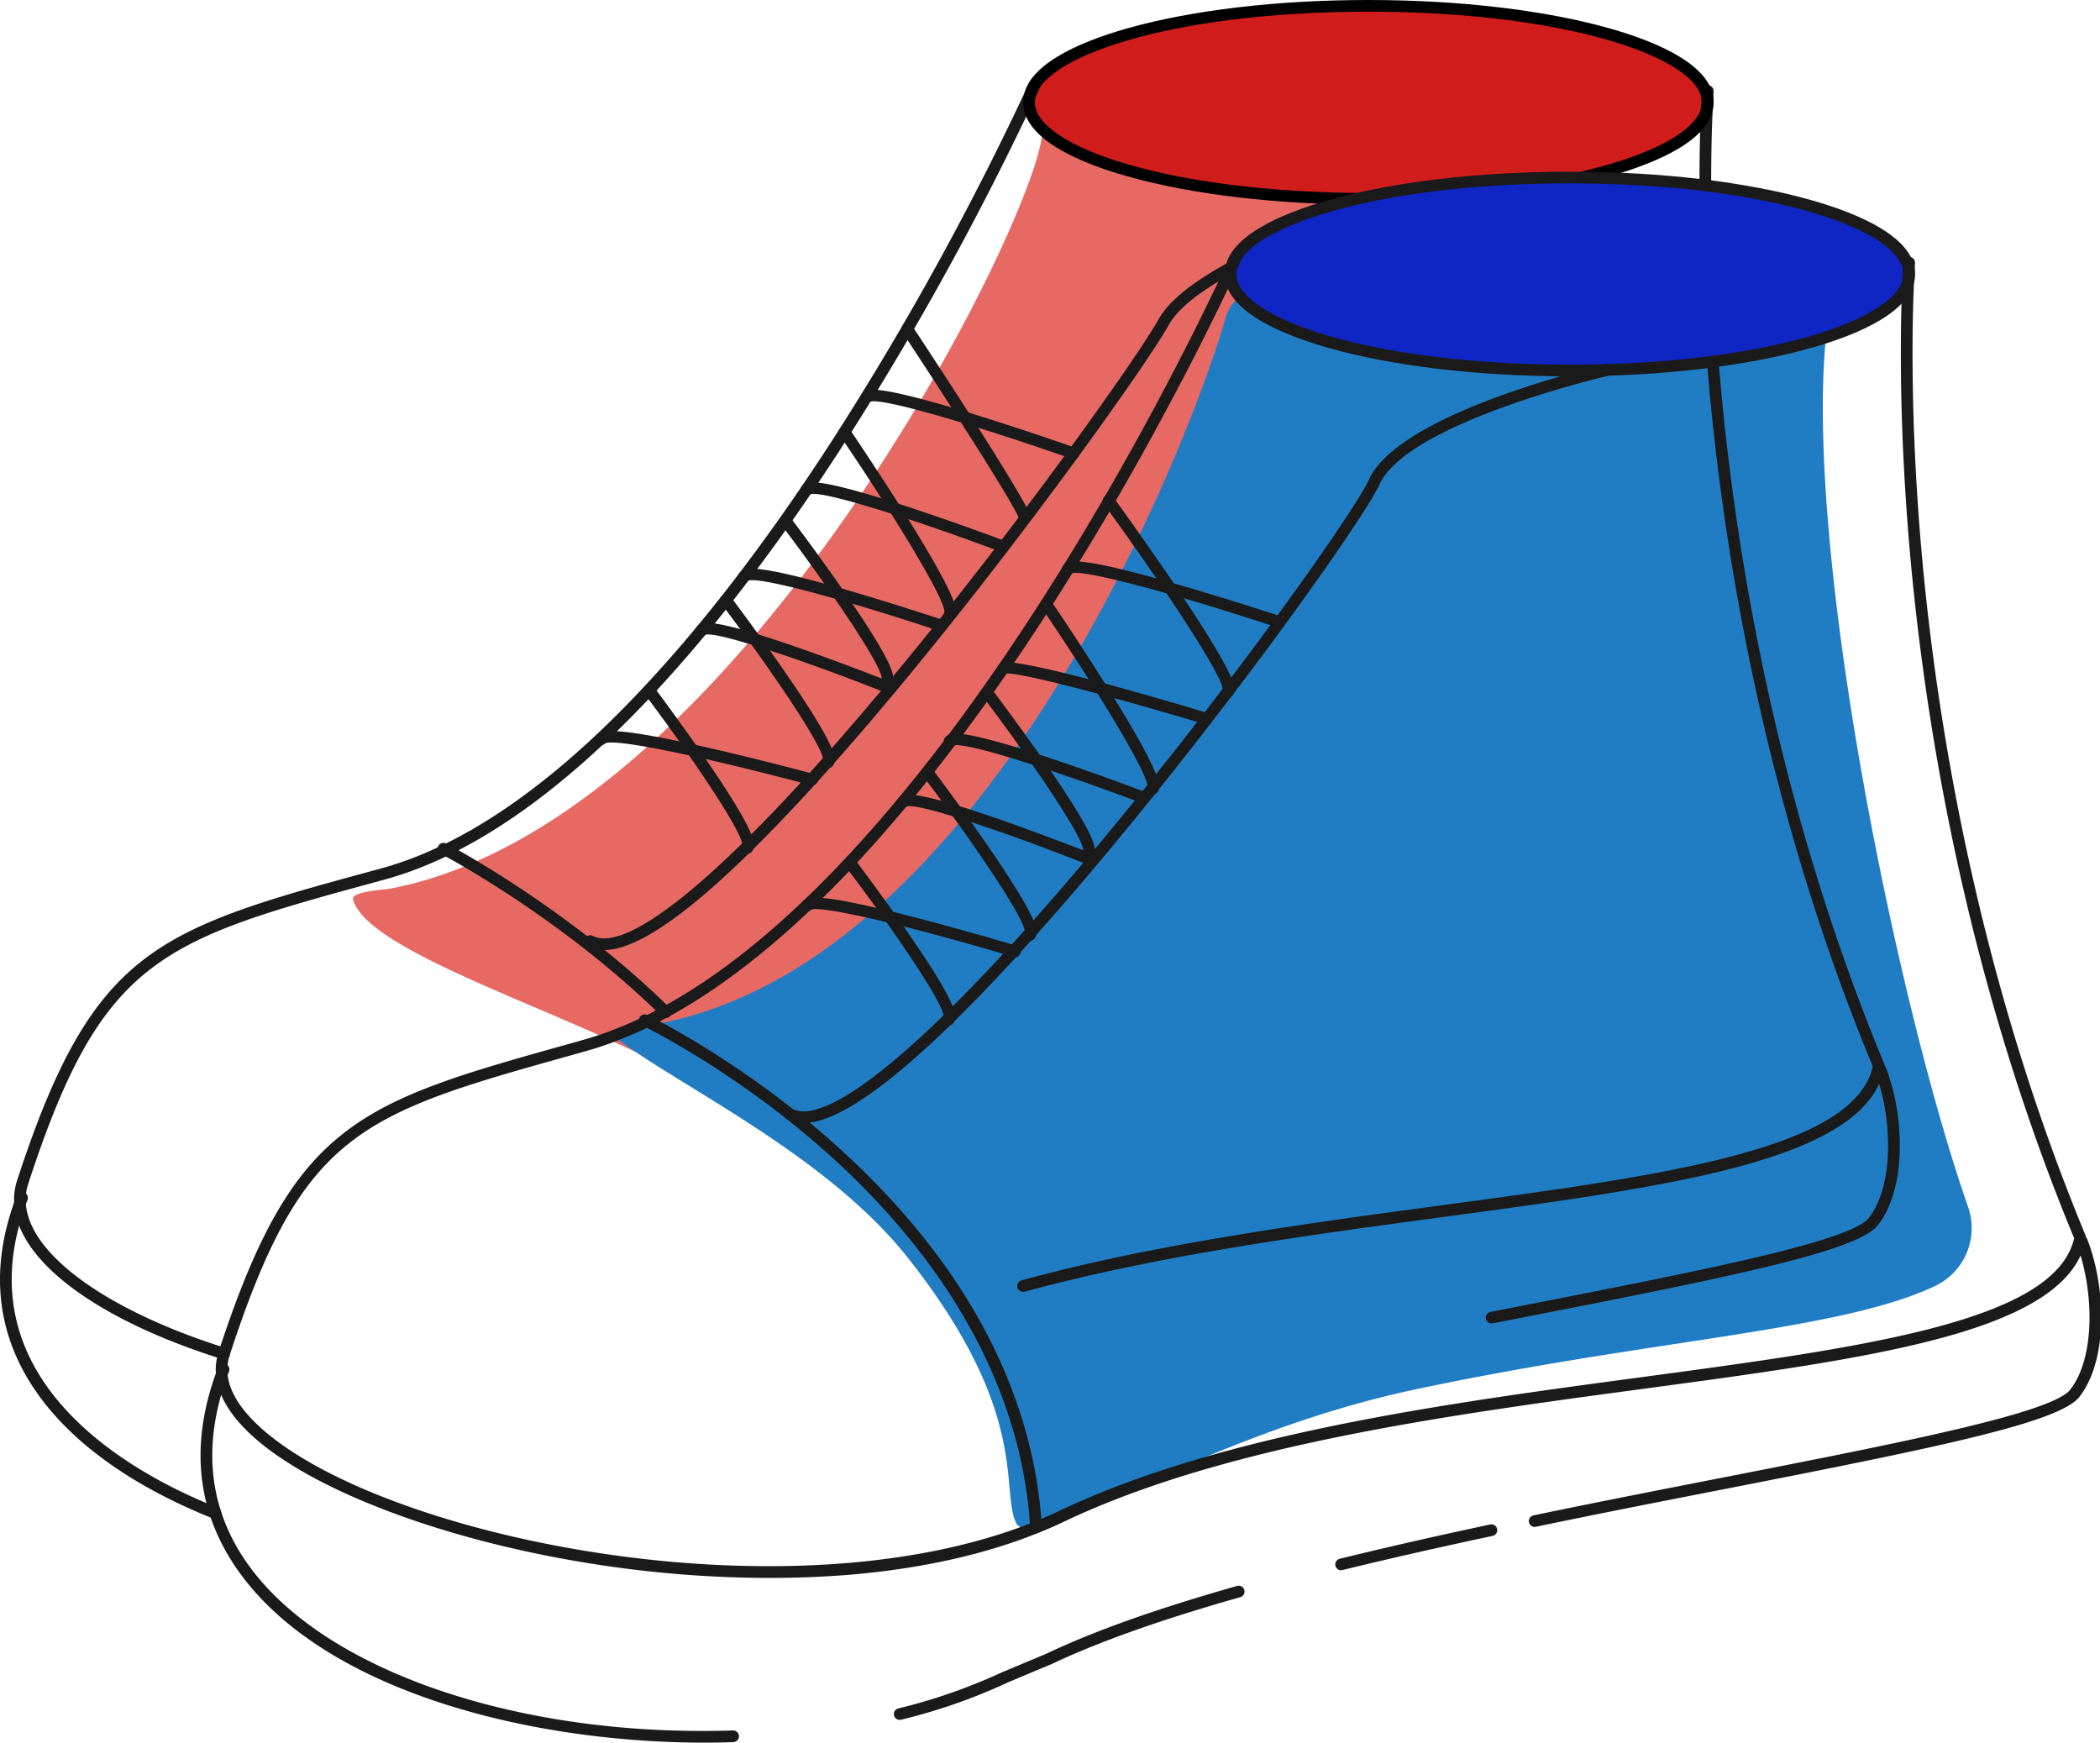 <?xml version="1.0" standalone="no"?><!DOCTYPE svg PUBLIC "-//W3C//DTD SVG 1.1//EN" "http://www.w3.org/Graphics/SVG/1.1/DTD/svg11.dtd"><svg t="1723105590248" class="icon" viewBox="0 0 1234 1024" version="1.1" xmlns="http://www.w3.org/2000/svg" p-id="25879" xmlns:xlink="http://www.w3.org/1999/xlink" width="241.016" height="200"><path d="M612.447 76.496s329.151-1.822 339.191 24.987c0 46.661 72.666 451.203 119.356 558.195a23.438 23.438 0 0 1-10.844 30.323c-58.021 29.003-157.052 2.582-316.6 36.319-124.348 26.292-149.493 46.044-158.501 27.038-9.496-20.082-70.888-44.093-162.589-108.024-62.396-43.477-204.573-81.517-215.016-116.631-1.434-4.977 18.016-5.738 21.745-6.512C436.289 482.961 613.724 119.585 612.447 76.496z" fill="#E76963" p-id="25880"></path><path d="M741.715 170.105c59.8 0.072 248.15 1.535 304.795 16.61 9.18 2.438 27.383 2.037 26.45 11.475-12.479 126.6 41.597 390.959 83.568 511.118a37.667 37.667 0 0 1-19.651 46.474c-56.616 26.665-167.035 31.112-306.616 60.976-126.872 27.182-224.124 97.123-233.19 78.103-9.481-20.01 8.692-64.404-63.716-155.904-47.192-59.642-131.778-99.432-169.632-127.747-4.16-3.113 19.178-8.951 22.95-9.668 190.674-36.061 309.686-332.693 333.755-415.429a22.233 22.233 0 0 1 21.286-16.008z" fill="#217DC3" p-id="25881"></path><path d="M606.896 60.13a197.229 56.085 0 1 0 394.459 0 197.229 56.085 0 1 0-394.459 0Z" fill="#D11C1C" p-id="25882"></path><path d="M804.082 116.903c-52.743 0-102.33-5.852-139.653-16.453-37.538-10.672-58.294-25.016-58.294-40.321S626.834 30.495 664.401 19.809c37.294-10.6 86.91-16.453 139.653-16.453s102.344 5.852 139.653 16.453c37.581 10.686 58.279 25.001 58.279 40.321s-20.641 29.649-58.222 40.321c-37.309 10.6-86.91 16.453-139.681 16.453z m0-112.17c-108.369 0-196.512 24.844-196.512 55.396s88.172 55.468 196.512 55.468 196.512-24.844 196.512-55.396-88.101-55.468-196.512-55.468z" p-id="25883"></path><path d="M876.462 777.7a3.428 3.428 0 0 1-0.66-6.785l18.647-3.658c103.563-20.254 192.969-37.739 203.684-51.566 15.19-19.479 13.756-59.656 3.715-85.705a3.428 3.428 0 0 1 6.397-2.467c10.944 28.415 12.178 70.73-4.705 92.389-11.719 15.09-82.865 29.692-207.743 54.077l-18.647 3.643a2.582 2.582 0 0 1-0.689 0.072zM126.603 892.595a3.557 3.557 0 0 1-1.262-0.23c-46.933-18.647-82.75-44.136-103.563-73.8-24.184-34.425-28.258-73.455-12.063-115.813a3.428 3.428 0 1 1 6.397 2.453c-40.88 106.977 64.548 162.087 111.754 180.734a3.428 3.428 0 0 1-1.262 6.613z" fill="#1A1A1A" p-id="25884"></path><path d="M601.13 759.096a3.428 3.428 0 0 1-0.904-6.727c78.218-21.43 167.552-33.436 246.372-44.05 130.214-17.514 242.786-32.647 253.888-81.603-63.113-152.347-86.982-299.961-95.961-397.04-9.74-105.457-4.432-175.785-4.389-176.431a3.431 3.431 0 0 1 6.842 0.531c0 0.703-5.322 70.587 4.389 175.498 8.965 96.779 32.862 244.019 95.861 395.893a3.4 3.4 0 0 1 0.186 1.965c-4.963 25.317-31.815 43.778-84.529 58.107-46.431 12.623-109.014 21.043-175.326 29.965-78.605 10.571-167.709 22.549-245.482 43.849a3.27 3.27 0 0 1-0.947 0.043zM131.71 798.857a3.672 3.672 0 0 1-1.018-0.158c-60.101-18.819-102.803-45.585-117.161-73.427-5.608-10.873-6.756-21.516-3.428-31.801 22.62-69.41 43.39-105.686 74.072-129.411 31.327-24.213 73.914-35.86 138.39-53.374l1.434-0.402c45.112-12.293 93.236-44.136 142.88-94.67 39.962-40.608 81-93.236 121.924-156.507a1764.807 1764.807 0 0 0 116.415-211.358 3.428 3.428 0 0 1 6.254 2.797 1770.703 1770.703 0 0 1-116.874 212.29c-41.138 63.615-82.478 116.688-122.755 157.568-50.577 51.409-99.705 83.912-145.993 96.492l-1.434 0.402c-129.468 35.243-164.267 44.724-207.815 178.295-2.74 8.42-1.736 17.356 2.998 26.536 13.326 25.819 55.626 52.025 113.131 70.027a3.428 3.428 0 0 1-1.033 6.699z" fill="#1A1A1A" p-id="25885"></path><path d="M804.082 120.26c-53.56 0-103.965-5.953-141.933-16.739-27.77-7.904-60.89-21.846-60.89-43.39s33.12-35.487 60.89-43.39C700.117 5.953 750.522 0 804.082 0s103.979 5.953 142.005 16.739c27.784 7.904 60.89 21.846 60.89 43.39s-33.149 35.487-60.89 43.39c-37.997 10.787-88.402 16.739-142.005 16.739z m0-113.403c-117.219 0-195.967 27.54-195.967 53.273s78.777 53.273 195.967 53.273S1000.064 85.863 1000.064 60.13 921.344 6.856 804.082 6.856z" p-id="25886"></path><path d="M354.902 558.252a20.87 20.87 0 0 1-9.826-2.295 3.428 3.428 0 0 1 3.17-6.067c22.305 11.662 86.838-44.136 177.09-153.15 72.566-87.498 142.923-186.629 155.517-209.206 21.157-37.94 139.481-72.867 144.501-74.345a3.428 3.428 0 0 1 1.922 6.584c-1.205 0.344-120.633 35.587-140.442 71.103-12.694 22.764-83.41 122.368-156.22 210.268-42.042 50.763-78.304 89.98-107.78 116.545-30.122 27.167-52.513 40.565-67.933 40.565z" fill="#1A1A1A" p-id="25887"></path><path d="M602.134 307.534a3.414 3.414 0 0 1-3.313-2.596c-1.678-6.799-42.903-70.83-68.492-109.588a3.437 3.437 0 0 1 5.738-3.787c6.842 10.371 66.9 101.541 69.41 111.739a3.414 3.414 0 0 1-2.496 4.145 4.303 4.303 0 0 1-0.846 0.086zM557.926 364.666a3.428 3.428 0 0 1-2.955-5.149c0.115-8.147-30.954-58.81-61.478-103.649a3.428 3.428 0 1 1 5.666-3.859c0.172 0.258 17.213 25.417 33.35 51.122 9.467 15.147 16.739 27.512 21.616 36.778 8.606 16.295 8.807 21.014 6.297 23.682a3.4 3.4 0 0 1-2.496 1.076z m-2.496-5.738zM521.019 403.825a3.471 3.471 0 0 1-2.352-0.932 3.428 3.428 0 0 1-0.588-4.303c0-7.746-29.835-51.638-59.011-90.281a3.428 3.428 0 1 1 5.465-4.131c0.172 0.215 16.682 22.075 32.173 44.466 9.137 13.225 16.137 24.083 20.827 32.26 8.363 14.588 8.52 19.02 5.981 21.717a3.4 3.4 0 0 1-2.496 1.205z m-2.496-5.738zM486.565 451.418a3.443 3.443 0 0 1-2.955-5.164c-0.072-7.789-30.237-52.37-59.786-91.543a3.431 3.431 0 0 1 5.479-4.131c0.158 0.23 16.868 22.405 32.561 45.155 9.252 13.412 16.338 24.385 21.086 32.69 8.477 14.76 8.606 19.207 6.111 21.918a3.457 3.457 0 0 1-2.496 1.076z m-2.496-5.738zM439.129 501.665a3.428 3.428 0 0 1-2.941-5.193c0-7.631-28.889-50.706-57.275-88.488a3.428 3.428 0 0 1 5.479-4.117c0.158 0.215 16.237 21.631 31.298 43.649 8.879 12.91 15.692 23.61 20.225 31.643 8.076 14.344 8.176 18.805 5.738 21.43a3.486 3.486 0 0 1-2.525 1.076z m-2.496-5.738z" fill="#1A1A1A" p-id="25888"></path><path d="M630.851 269.795a3.5 3.5 0 0 1-1.133-0.201c-52.14-18.346-110.061-35.774-118.122-33.608a3.428 3.428 0 0 1-5.479-4.016c1.85-3.356 6.34-4.375 24.758-0.143 10.371 2.381 24.456 6.326 41.87 11.719 29.563 9.166 58.954 19.493 59.24 19.594a3.428 3.428 0 0 1-1.133 6.656z m-118.725-34.526zM587.776 323.915a3.127 3.127 0 0 1-1.191-0.215c-48.454-18.131-102.459-35.387-110.262-33.321a3.428 3.428 0 0 1-5.508-4.002c1.807-3.299 6.254-4.389 23.581-0.172 9.725 2.367 22.95 6.268 39.216 11.633 27.655 9.094 55.095 19.35 55.368 19.45a3.428 3.428 0 0 1-1.205 6.627z m-110.95-34.239zM553.408 371.121a3.127 3.127 0 0 1-1.076-0.172c-49.63-16.61-104.826-32.145-112.528-29.792a3.457 3.457 0 0 1-4.188 0.689 3.414 3.414 0 0 1-1.348-4.647c1.779-3.256 6.24-4.418 23.797-0.775 9.926 2.066 23.366 5.565 39.977 10.385 28.186 8.205 56.185 17.557 56.458 17.643a3.428 3.428 0 0 1-1.09 6.67zM523.027 407.813a3.529 3.529 0 0 1-1.262-0.244c-46.991-18.647-99.475-36.52-107.235-34.612a3.428 3.428 0 0 1-5.494-4.002c1.822-3.328 6.197-4.375 23.165 0 9.481 2.482 22.334 6.541 38.198 12.092 26.924 9.41 53.618 19.995 53.89 20.082a3.428 3.428 0 0 1-1.262 6.613z m-107.996-35.559zM477.284 461.531a3.256 3.256 0 0 1-0.904-0.115c-53.532-14.43-112.786-27.512-120.489-24.743a3.443 3.443 0 0 1-4.217 0.717 3.4 3.4 0 0 1-1.348-4.647c1.75-3.184 4.145-7.559 67.488 7 30.122 6.914 60.072 14.975 60.374 15.061a3.428 3.428 0 0 1-0.889 6.727zM391.278 598.2a3.457 3.457 0 0 1-2.395-0.975c-59.886-58.81-129.096-95.129-129.841-95.488a3.428 3.428 0 0 1 3.17-6.082c0.703 0.359 70.859 37.194 131.477 96.678a3.428 3.428 0 0 1-2.41 5.867z" fill="#1A1A1A" p-id="25889"></path><path d="M725.248 161.011a197.229 56.085 0 1 0 394.459 0 197.229 56.085 0 1 0-394.459 0Z" fill="#1026C4" p-id="25890"></path><path d="M922.463 217.784c-52.743 0-102.33-5.838-139.653-16.453-37.567-10.686-58.265-25.001-58.265-40.321s20.727-29.635 58.265-40.306c37.294-10.615 86.91-16.453 139.653-16.453s102.344 5.838 139.667 16.453c37.567 10.686 58.265 25.001 58.265 40.306s-20.698 29.635-58.265 40.321c-37.323 10.615-86.91 16.453-139.667 16.453z m0-112.17c-108.369 0-196.512 24.858-196.512 55.396s88.172 55.411 196.512 55.411 196.512-24.858 196.512-55.411-88.129-55.454-196.512-55.454zM901.808 897.243a3.428 3.428 0 0 1-0.689-6.785c38.184-7.932 75.564-15.233 111.696-22.305 103.535-20.268 192.955-37.768 203.684-51.566 15.19-19.479 13.756-59.656 3.715-85.705a3.428 3.428 0 0 1 6.397-2.467c10.944 28.401 12.178 70.73-4.705 92.389-11.762 15.09-82.965 29.635-207.801 54.062-36.118 7.072-73.47 14.344-111.625 22.305a3.902 3.902 0 0 1-0.674 0.072zM788.06 922.717a3.428 3.428 0 0 1-0.818-6.756c26.551-6.512 55.511-13.11 88.502-20.168a3.433 3.433 0 0 1 1.434 6.713c-32.991 7.029-61.822 13.612-88.301 20.082a3.184 3.184 0 0 1-0.818 0.129zM528.679 1010.66a3.428 3.428 0 0 1-0.818-6.756 329.681 329.681 0 0 0 61.88-21.674h0.143l24.571-10.299c28.43-13.512 65.222-26.594 112.5-40.005a3.428 3.428 0 0 1 1.865 6.598c-46.933 13.311-83.41 26.278-111.495 39.618h-0.143l-24.571 10.313a336.538 336.538 0 0 1-63.113 22.09 3.328 3.328 0 0 1-0.818 0.115zM413.927 1024c-103.162 0-223.579-30.309-273.683-100.594-25.016-35.085-29.104-75.377-12.135-119.758a3.428 3.428 0 1 1 6.397 2.438c-16.094 42.114-12.278 80.326 11.317 113.317 42.358 59.413 148.058 97.74 266.64 97.74q9.108 0 18.274-0.301a3.43 3.43 0 0 1 0.215 6.856q-8.42 0.316-17.026 0.301z" fill="#1A1A1A" p-id="25891"></path><path d="M452.082 927.221a669.762 669.762 0 0 1-90.969-6.369c-90.209-12.465-173.146-42.2-211.315-75.736-19.264-16.94-26.651-34.425-21.344-50.749 44.28-135.852 82.449-146.509 208.92-181.795l5.006-1.434c197.645-55.181 377.733-454.058 381.19-462.176a3.084 3.084 0 0 1 0.416-0.846 3.428 3.428 0 0 1 6.254 2.008 8.606 8.606 0 0 1-0.617 1.865c-3.17 7.889-17.399 37.481-31.399 64.548-18.461 35.716-48.167 90.166-84.902 146.739-41.181 63.443-82.506 116.387-122.827 157.367-50.605 51.423-99.805 84.07-146.308 97.037l-5.006 1.434c-126.973 35.43-161.097 44.954-204.243 177.32-4.418 13.698 2.152 28.329 19.364 43.534 75.191 66.111 325.091 115.827 468.1 47.866 95.531-45.399 226.749-63.113 342.519-78.619 130.214-17.514 242.786-32.661 253.888-81.603-63.113-152.361-86.982-299.961-95.961-397.055-9.74-105.442-4.432-175.785-4.389-176.431a3.431 3.431 0 0 1 6.842 0.531c0 0.689-5.322 70.572 4.389 175.484 8.965 96.779 32.862 244.019 95.861 395.893a3.457 3.457 0 0 1 0.186 1.979c-4.963 25.317-31.815 43.778-84.529 58.107-46.431 12.623-109.014 21.043-175.326 29.95C850.6 831.576 719.955 849.162 625.386 894.087c-34.856 16.567-77.156 27.081-125.739 31.241-15.334 1.234-31.212 1.893-47.565 1.893z" fill="#1A1A1A" p-id="25892"></path><path d="M922.463 221.141c-53.56 0-103.965-5.938-141.919-16.739-27.784-7.889-60.89-21.831-60.89-43.39s33.106-35.487 60.89-43.376c37.954-10.801 88.359-16.739 141.919-16.739s103.979 5.938 142.005 16.739c27.784 7.889 60.89 21.831 60.89 43.376S1092.252 196.512 1064.468 204.401c-38.054 10.801-88.43 16.739-142.005 16.739z m0-113.403c-117.219 0-195.967 27.555-195.967 53.273s78.748 53.273 195.967 53.273 195.981-27.54 195.981-53.273-78.748-53.273-195.981-53.273z" fill="#1A1A1A" p-id="25893"></path><path d="M472.163 659.908a20.297 20.297 0 0 1-9.61-2.209 3.428 3.428 0 1 1 3.17-6.067c3.916 2.051 9.41 1.893 16.323-0.473 34.167-11.662 100.02-76.123 185.41-181.494 70.285-86.724 129.096-170.693 137.085-188.078 18.102-39.331 134.417-66.427 139.366-67.56a3.428 3.428 0 0 1 1.535 6.684c-1.191 0.273-117.979 27.454-134.675 63.744-8.176 17.743-67.417 102.401-137.989 189.527-60.904 75.234-143.181 168.183-188.566 183.66a37.825 37.825 0 0 1-12.049 2.266z" fill="#1A1A1A" p-id="25894"></path><path d="M721.519 410.05a3.385 3.385 0 0 1-2.352-0.932 3.414 3.414 0 0 1-0.674-4.117c-0.344-8.506-35.473-61.579-69.712-108.655a3.428 3.428 0 1 1 5.537-4.031c0.186 0.258 19.393 26.68 37.538 53.618 10.672 15.85 18.92 28.803 24.485 38.47 9.826 17.069 10.27 21.803 7.674 24.571a3.443 3.443 0 0 1-2.496 1.076z m-2.496-5.738zM677.182 467.111a3.428 3.428 0 0 1-2.969-5.149c0.086-8.205-31.428-59.628-62.367-105.213a3.428 3.428 0 0 1 5.666-3.844c0.172 0.258 17.5 25.819 33.794 51.896 34.311 54.909 30.868 58.566 28.358 61.234a3.443 3.443 0 0 1-2.482 1.076z m-2.496-5.738zM639.371 504.706a3.414 3.414 0 0 1-2.869-5.164c0-7.731-29.821-51.638-59.011-90.281a3.428 3.428 0 0 1 5.465-4.131c0.172 0.23 16.682 22.09 32.188 44.466 9.123 13.225 16.123 24.069 20.813 32.245 8.363 14.602 8.52 19.02 5.981 21.717a3.4 3.4 0 0 1-2.568 1.148z m-2.496-5.738zM605.232 552.787a3.385 3.385 0 0 1-2.352-0.932 3.428 3.428 0 0 1-0.602-4.231c-0.072-7.774-30.122-52.241-59.656-91.314a3.431 3.431 0 1 1 5.479-4.131c0.158 0.23 16.84 22.348 32.489 45.04 9.223 13.383 16.309 24.385 21.043 32.618 8.449 14.731 8.606 19.178 6.096 21.875a3.428 3.428 0 0 1-2.496 1.076z m-2.496-5.738zM557.481 602.546a3.428 3.428 0 0 1-2.941-5.178c0-7.645-29.247-50.735-57.907-88.516a3.428 3.428 0 0 1 5.451-4.145c0.172 0.215 16.409 21.645 31.628 43.663 8.979 12.91 15.85 23.624 20.44 31.657 8.19 14.344 8.291 18.819 5.824 21.516a3.428 3.428 0 0 1-2.496 1.004z m-2.496-5.738z" fill="#1A1A1A" p-id="25895"></path><path d="M750.278 368.439a3.514 3.514 0 0 1-1.076-0.172c-52.7-17.428-111.266-33.737-119.227-31.413a3.428 3.428 0 0 1-5.508-4.002c1.779-3.242 4.303-7.688 67.101 10.442 29.835 8.606 59.484 18.375 59.786 18.475a3.428 3.428 0 0 1-1.076 6.67zM709.039 425.728a3.93 3.93 0 0 1-0.99-0.143c-51.954-15.592-110.735-31.298-117.348-29.706a3.4 3.4 0 0 1-4.303-2.123 3.443 3.443 0 0 1 2.152-4.303c9.811-3.385 95.473 21.817 121.508 29.62a3.428 3.428 0 0 1-0.99 6.713zM670.368 471.543a3.27 3.27 0 0 1-1.205-0.23c-47.737-18.102-100.981-35.315-108.727-33.278a3.428 3.428 0 0 1-5.508-4.002c1.807-3.299 6.211-4.389 23.352-0.186 9.596 2.367 22.62 6.268 38.729 11.619 27.253 9.08 54.335 19.336 54.607 19.436a3.428 3.428 0 0 1-1.219 6.627z m-109.43-34.196zM641.379 508.694a3.285 3.285 0 0 1-1.262-0.244c-46.991-18.647-99.461-36.52-107.235-34.598a3.428 3.428 0 0 1-5.494-3.959c1.822-3.328 6.197-4.389 23.165 0 9.496 2.467 22.348 6.541 38.198 12.078 26.924 9.424 53.632 20.01 53.89 20.082a3.428 3.428 0 0 1-1.262 6.613z m-107.981-35.544zM596.454 562.44a3.342 3.342 0 0 1-0.975-0.143c-52.585-15.778-110.907-30.352-118.696-27.784a3.428 3.428 0 0 1-5.551-3.959c1.764-3.213 4.188-7.617 66.714 8.606 29.692 7.674 59.197 16.524 59.499 16.61a3.428 3.428 0 0 1-0.99 6.699zM608.804 900.943a3.428 3.428 0 0 1-3.414-3.213c-6.125-98.815-67.632-173.705-118.151-219.132-54.952-49.415-109.2-75.664-109.731-75.923a3.428 3.428 0 1 1 2.955-6.182c0.545 0.258 55.54 26.866 111.223 76.898 32.733 29.419 59.355 61.091 79.093 94.125 24.729 41.397 38.729 85.06 41.454 129.784a3.428 3.428 0 0 1-3.227 3.629z" fill="#1A1A1A" p-id="25896"></path></svg>
